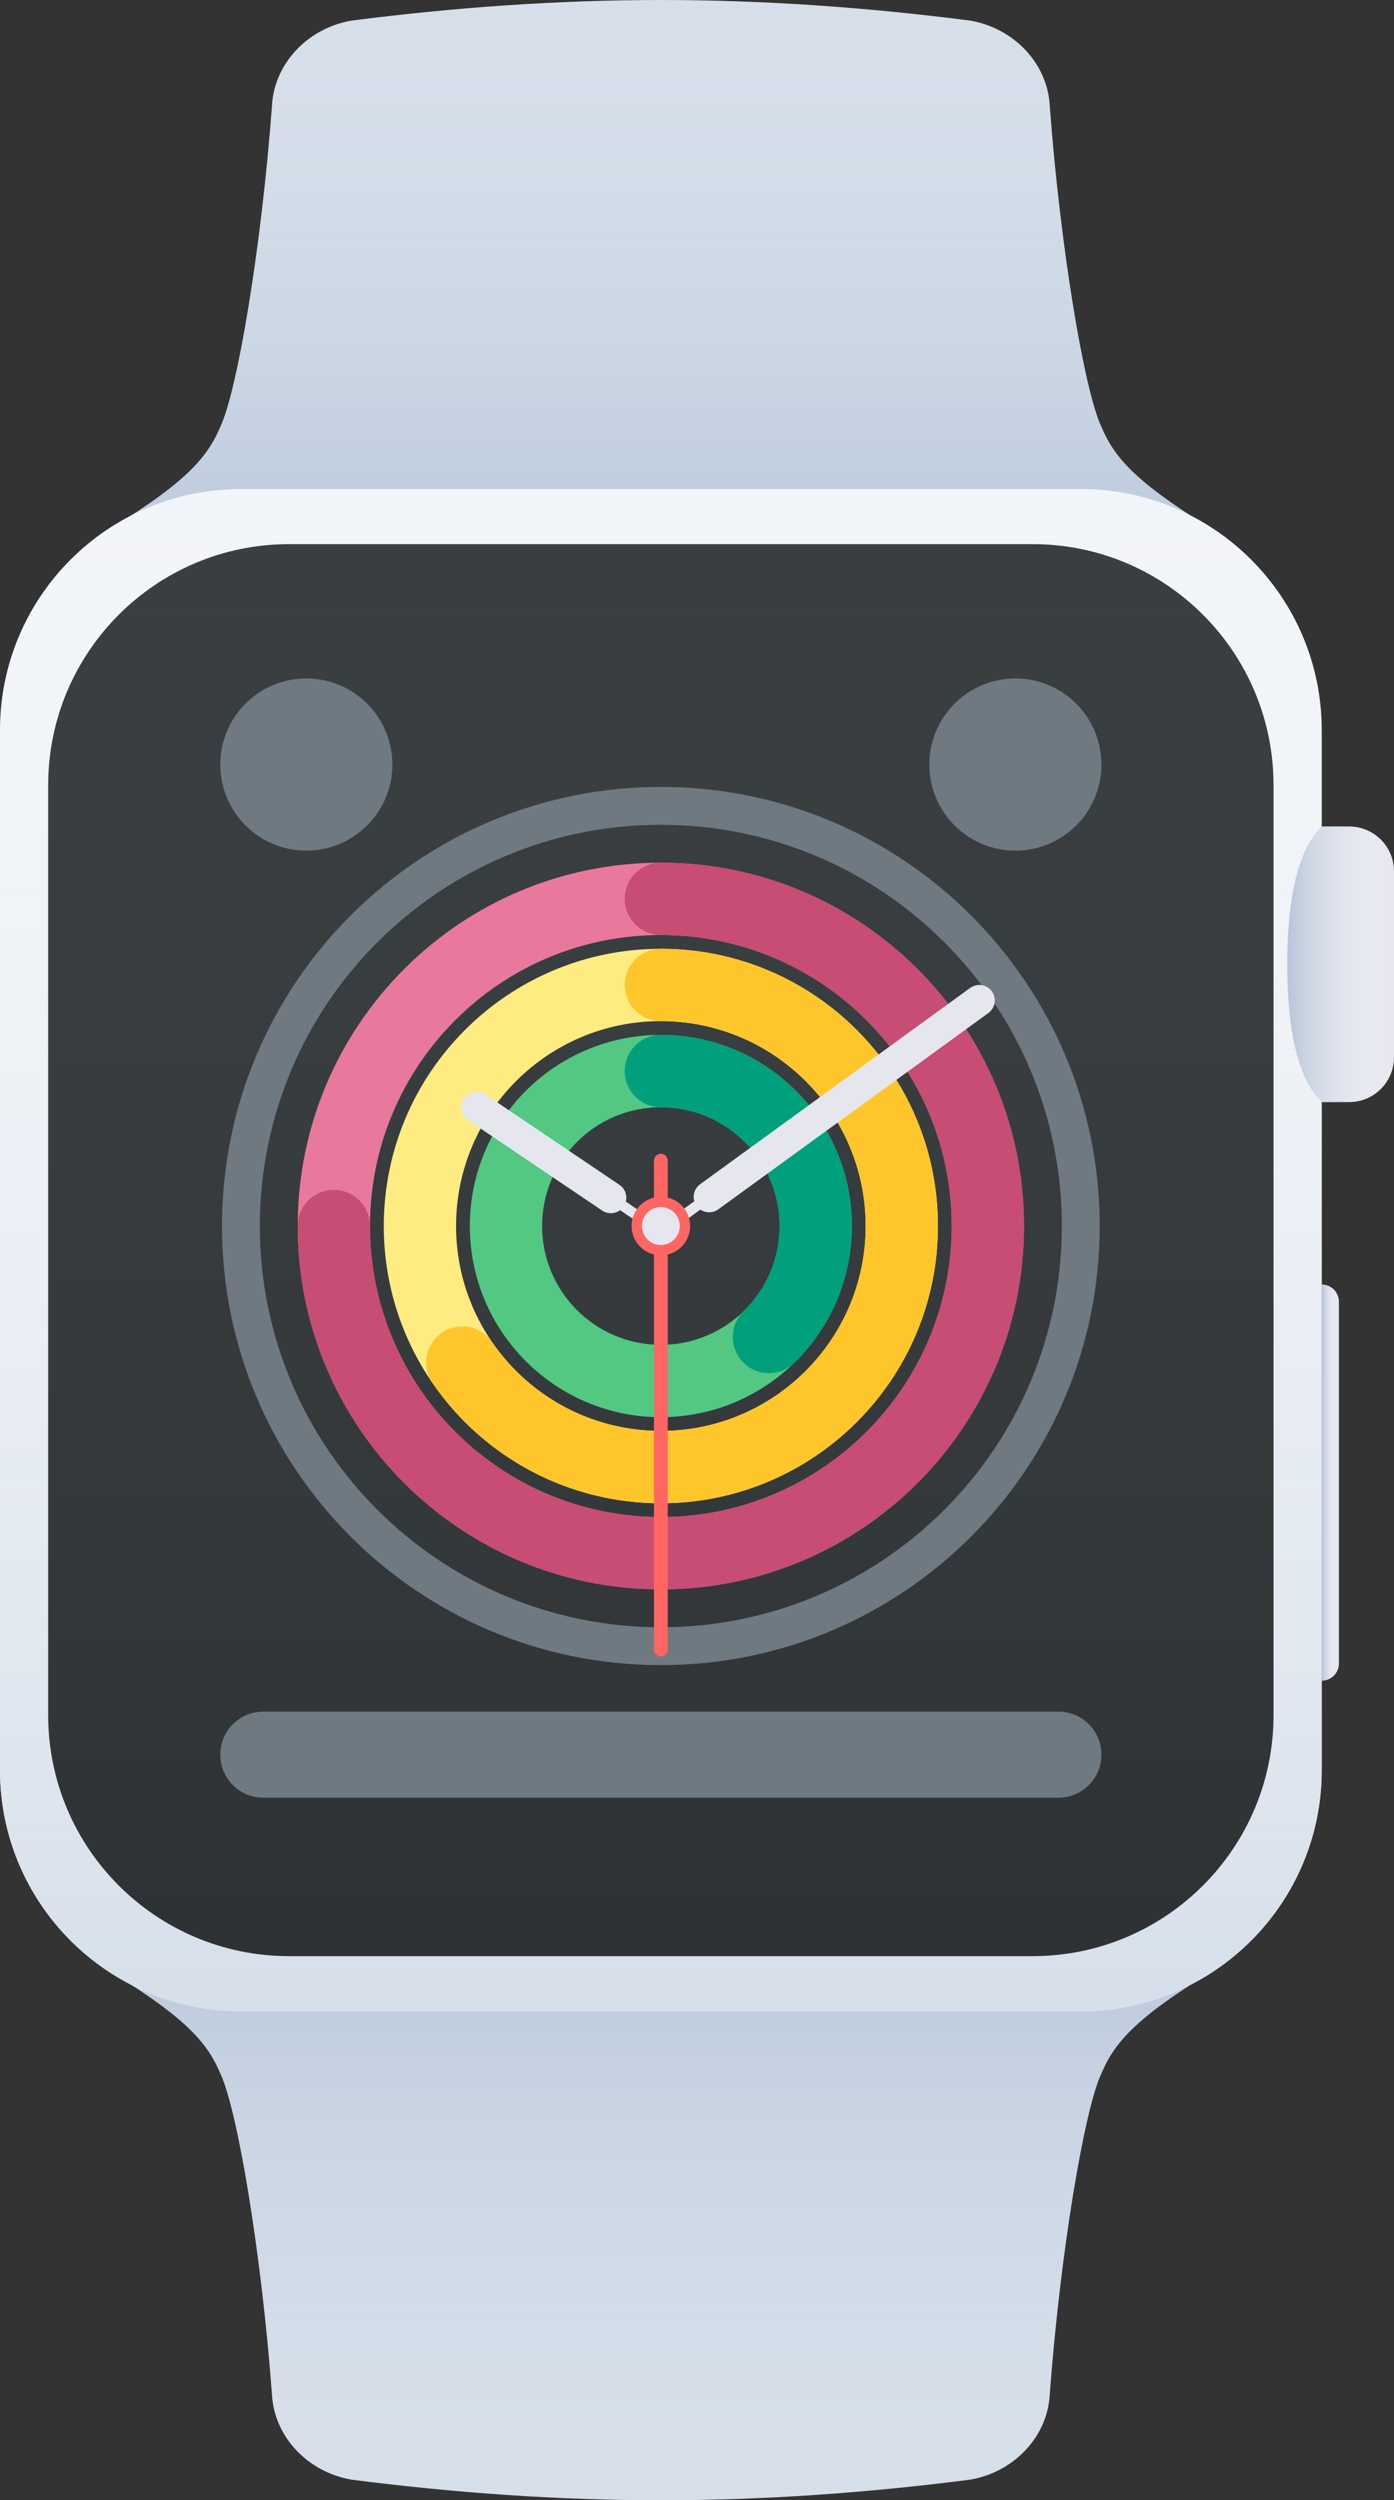 <?xml version="1.0" encoding="UTF-8"?>
<svg width="405px" height="726px" viewBox="0 0 405 726" version="1.1" xmlns="http://www.w3.org/2000/svg" xmlns:xlink="http://www.w3.org/1999/xlink">
    <rect x="0" y="0" width="405" height="726" fill="#333333" stroke="none"/>
    <!-- Generator: Sketch 51 (57462) - http://www.bohemiancoding.com/sketch -->
    <title>Apple watch</title>
    <desc>Created with Sketch.</desc>
    <defs>
        <linearGradient x1="50%" y1="0%" x2="50%" y2="100%" id="linearGradient-1">
            <stop stop-color="#B6C5D9" stop-opacity="0.8" offset="0%"></stop>
            <stop stop-color="#D6DFEA" stop-opacity="0" offset="100%"></stop>
        </linearGradient>
        <path d="M192,726 C161.92,726 131.839,723.836 102,720 C89.143,717.693 79.515,707.303 79,695 C75.963,654.219 68.982,612.451 64,602 C59.961,592.547 53.402,585.215 28,570 L356,570 C330.598,585.215 324.039,592.547 320,602 C315.018,612.451 308.037,654.219 305,695 C304.485,707.303 294.857,717.693 282,720 C252.161,723.836 222.08,726 192,726 Z" id="path-2"></path>
        <linearGradient x1="58.271%" y1="100%" x2="58.271%" y2="0%" id="linearGradient-3">
            <stop stop-color="#B6C5D9" stop-opacity="0.8" offset="0%"></stop>
            <stop stop-color="#D6DFEA" stop-opacity="0" offset="100%"></stop>
        </linearGradient>
        <path d="M192,0 C222.08,-1.13686838e-13 252.161,2.164 282,6 C294.857,8.307 304.485,18.697 305,31 C308.037,71.781 315.018,113.549 320,124 C324.039,133.453 330.598,140.785 356,156 L28,156 C53.402,140.785 59.961,133.453 64,124 C68.982,113.549 75.963,71.781 79,31 C79.515,18.697 89.143,8.307 102,6 C131.839,2.164 161.92,-1.13686838e-13 192,0 Z" id="path-4"></path>
        <linearGradient x1="50%" y1="0%" x2="50%" y2="100%" id="linearGradient-5">
            <stop stop-color="#F2F5F9" stop-opacity="0" offset="0%"></stop>
            <stop stop-color="#D6DFEA" offset="100%"></stop>
        </linearGradient>
        <path d="M70,142 L314,142 C352.66,142 384,173.34 384,212 L384,514 C384,552.66 352.66,584 314,584 L70,584 C31.34,584 4.73447626e-15,552.66 0,514 L0,212 C-4.73447626e-15,173.34 31.34,142 70,142 Z" id="path-6"></path>
        <linearGradient x1="50%" y1="0%" x2="50%" y2="100%" id="linearGradient-7">
            <stop stop-color="#393E41" stop-opacity="0" offset="0%"></stop>
            <stop stop-color="#000000" stop-opacity="0.2" offset="100%"></stop>
        </linearGradient>
        <path d="M84,158 L300,158 C338.66,158 370,189.34 370,228 L370,498 C370,536.66 338.66,568 300,568 L84,568 C45.34,568 14,536.66 14,498 L14,228 C14,189.34 45.34,158 84,158 Z" id="path-8"></path>
        <linearGradient x1="100%" y1="50%" x2="0%" y2="50%" id="linearGradient-9">
            <stop stop-color="#FFFFFF" stop-opacity="0" offset="0%"></stop>
            <stop stop-color="#B6C5D9" offset="100%"></stop>
        </linearGradient>
        <path d="M384,373 C386.761,373 389,375.239 389,378 L389,483 C389,485.761 386.761,488 384,488 L384,373 Z" id="path-10"></path>
        <path d="M384,240 L392,240 C399.18,240 405,245.82 405,253 L405,307 C405,314.18 399.18,320 392,320 L384,320 C377.333,313.447 374,300.113 374,280 C374,259.887 377.333,246.553 384,240 Z" id="path-11"></path>
    </defs>
    <g id="Handsome" stroke="none" stroke-width="1" fill="none" fill-rule="evenodd">
        <g id="Primary" transform="translate(-3168, -3834)">
            <g id="Apple-watch" transform="translate(3168, 3834)">
                <g id="Detail">
                    <use fill="#D6DFEA" xlink:href="#path-2"></use>
                    <use fill="url(#linearGradient-1)" xlink:href="#path-2"></use>
                </g>
                <g id="Detail">
                    <use fill="#D6DFEA" xlink:href="#path-4"></use>
                    <use fill="url(#linearGradient-3)" xlink:href="#path-4"></use>
                </g>
                <g id="Detail">
                    <use fill="#F2F5F9" xlink:href="#path-6"></use>
                    <use fill="url(#linearGradient-5)" xlink:href="#path-6"></use>
                </g>
                <g id="Detail">
                    <use fill="#393E41" xlink:href="#path-8"></use>
                    <use fill="url(#linearGradient-7)" xlink:href="#path-8"></use>
                </g>
                <g id="Detail">
                    <use fill="#E6E6EF" xlink:href="#path-10"></use>
                    <use fill="url(#linearGradient-9)" xlink:href="#path-10"></use>
                </g>
                <path d="M192,411.5 C161.348,411.5 136.5,386.652 136.5,356 C136.5,325.348 161.348,300.5 192,300.5 C222.652,300.5 247.5,325.348 247.5,356 C247.5,386.652 222.652,411.5 192,411.5 Z M192,390.5 C211.054,390.5 226.5,375.054 226.5,356 C226.5,336.946 211.054,321.5 192,321.5 C172.946,321.5 157.5,336.946 157.5,356 C157.5,375.054 172.946,390.5 192,390.5 Z" id="Detail" fill="#52C883" fill-rule="nonzero"></path>
                <path d="M230.733,395.749 C226.58,399.796 219.933,399.711 215.885,395.558 C211.838,391.405 211.924,384.757 216.076,380.71 C222.705,374.25 226.5,365.44 226.5,356 C226.5,336.946 211.054,321.5 192,321.5 C186.201,321.5 181.5,316.799 181.5,311 C181.5,305.201 186.201,300.5 192,300.5 C222.652,300.5 247.5,325.348 247.5,356 C247.5,371.162 241.377,385.376 230.733,395.749 Z" id="Detail" fill="#00A07D" fill-rule="nonzero"></path>
                <path d="M192,436.5 C147.541,436.5 111.5,400.459 111.5,356 C111.5,311.541 147.541,275.5 192,275.5 C236.459,275.5 272.5,311.541 272.5,356 C272.5,400.459 236.459,436.5 192,436.5 Z M192,415.5 C224.861,415.5 251.5,388.861 251.5,356 C251.5,323.139 224.861,296.5 192,296.5 C159.139,296.5 132.5,323.139 132.5,356 C132.5,388.861 159.139,415.5 192,415.5 Z" id="Detail" fill="#FEEC80" fill-rule="nonzero"></path>
                <path d="M125.663,401.614 C122.373,396.838 123.578,390.3 128.354,387.011 C133.13,383.722 139.668,384.927 142.957,389.702 C154.002,405.738 172.169,415.5 192,415.5 C224.861,415.5 251.5,388.861 251.5,356 C251.5,323.139 224.861,296.5 192,296.5 C186.201,296.5 181.5,291.799 181.5,286 C181.5,280.201 186.201,275.5 192,275.5 C236.459,275.5 272.5,311.541 272.5,356 C272.5,400.459 236.459,436.5 192,436.5 C165.186,436.5 140.585,423.281 125.663,401.614 Z" id="Detail" fill="#FFC62C" fill-rule="nonzero"></path>
                <path d="M192,461.5 C133.734,461.5 86.5,414.266 86.5,356 C86.5,297.734 133.734,250.5 192,250.5 C250.266,250.5 297.5,297.734 297.5,356 C297.5,414.266 250.266,461.5 192,461.5 Z M192,440.5 C238.668,440.5 276.5,402.668 276.5,356 C276.5,309.332 238.668,271.5 192,271.5 C145.332,271.5 107.5,309.332 107.5,356 C107.5,402.668 145.332,440.5 192,440.5 Z" id="Detail" fill="#E8799D" fill-rule="nonzero"></path>
                <path d="M86.5,356 C86.5,350.201 91.201,345.5 97,345.5 C102.799,345.5 107.5,350.201 107.5,356 C107.5,402.668 145.332,440.5 192,440.5 C238.668,440.5 276.5,402.668 276.5,356 C276.5,309.332 238.668,271.5 192,271.5 C186.201,271.5 181.5,266.799 181.5,261 C181.5,255.201 186.201,250.5 192,250.5 C250.266,250.5 297.5,297.734 297.5,356 C297.5,414.266 250.266,461.5 192,461.5 C133.734,461.5 86.5,414.266 86.5,356 Z" id="Detail" fill="#C74D75" fill-rule="nonzero"></path>
                <path d="M192,483.5 C121.584,483.5 64.5,426.416 64.5,356 C64.5,285.584 121.584,228.5 192,228.5 C262.416,228.5 319.5,285.584 319.5,356 C319.5,426.416 262.416,483.5 192,483.5 Z M192,472.5 C256.341,472.5 308.5,420.341 308.5,356 C308.5,291.659 256.341,239.5 192,239.5 C127.659,239.5 75.5,291.659 75.5,356 C75.5,420.341 127.659,472.5 192,472.5 Z" id="Detail" fill="#6F7981" fill-rule="nonzero"></path>
                <circle id="Detail" fill="#6F7981" cx="295" cy="222" r="25"></circle>
                <circle id="Detail" fill="#6F7981" cx="89" cy="222" r="25"></circle>
                <path d="M181.822,348.912 L192.812,356.325 L191.135,358.812 L180.145,351.399 C178.655,352.503 176.573,352.609 174.949,351.513 L135.984,325.231 C133.924,323.841 133.38,321.044 134.77,318.984 C136.16,316.924 138.956,316.38 141.017,317.77 L179.982,344.052 C181.606,345.147 182.288,347.118 181.822,348.912 Z" id="Detail" fill="#E6E6EF"></path>
                <path d="M203.488,351.224 L192.763,359.015 L191,356.588 L201.724,348.796 C201.197,347.019 201.809,345.027 203.394,343.875 L281.869,286.86 C283.88,285.399 286.694,285.845 288.155,287.855 C289.616,289.866 289.17,292.68 287.159,294.141 L208.685,351.156 C207.099,352.308 205.015,352.274 203.488,351.224 Z" id="Detail" fill="#E6E6EF"></path>
                <path d="M76.5,497 L307.5,497 C314.404,497 320,502.596 320,509.5 C320,516.404 314.404,522 307.5,522 L76.5,522 C69.596,522 64,516.404 64,509.5 C64,502.596 69.596,497 76.5,497 Z" id="Detail" fill="#6F7981"></path>
                <path d="M192,335 C193.105,335 194,335.895 194,337 L194,479 C194,480.105 193.105,481 192,481 C190.895,481 190,480.105 190,479 L190,337 C190,335.895 190.895,335 192,335 Z" id="Detail" fill="#FF6663"></path>
                <circle id="Detail" stroke="#FF6663" stroke-width="3" fill="#E6E6EF" cx="192" cy="356" r="7"></circle>
                <g id="Detail">
                    <use fill="#E6E6EF" xlink:href="#path-11"></use>
                    <use fill="url(#linearGradient-9)" xlink:href="#path-11"></use>
                </g>
            </g>
        </g>
    </g>
</svg>